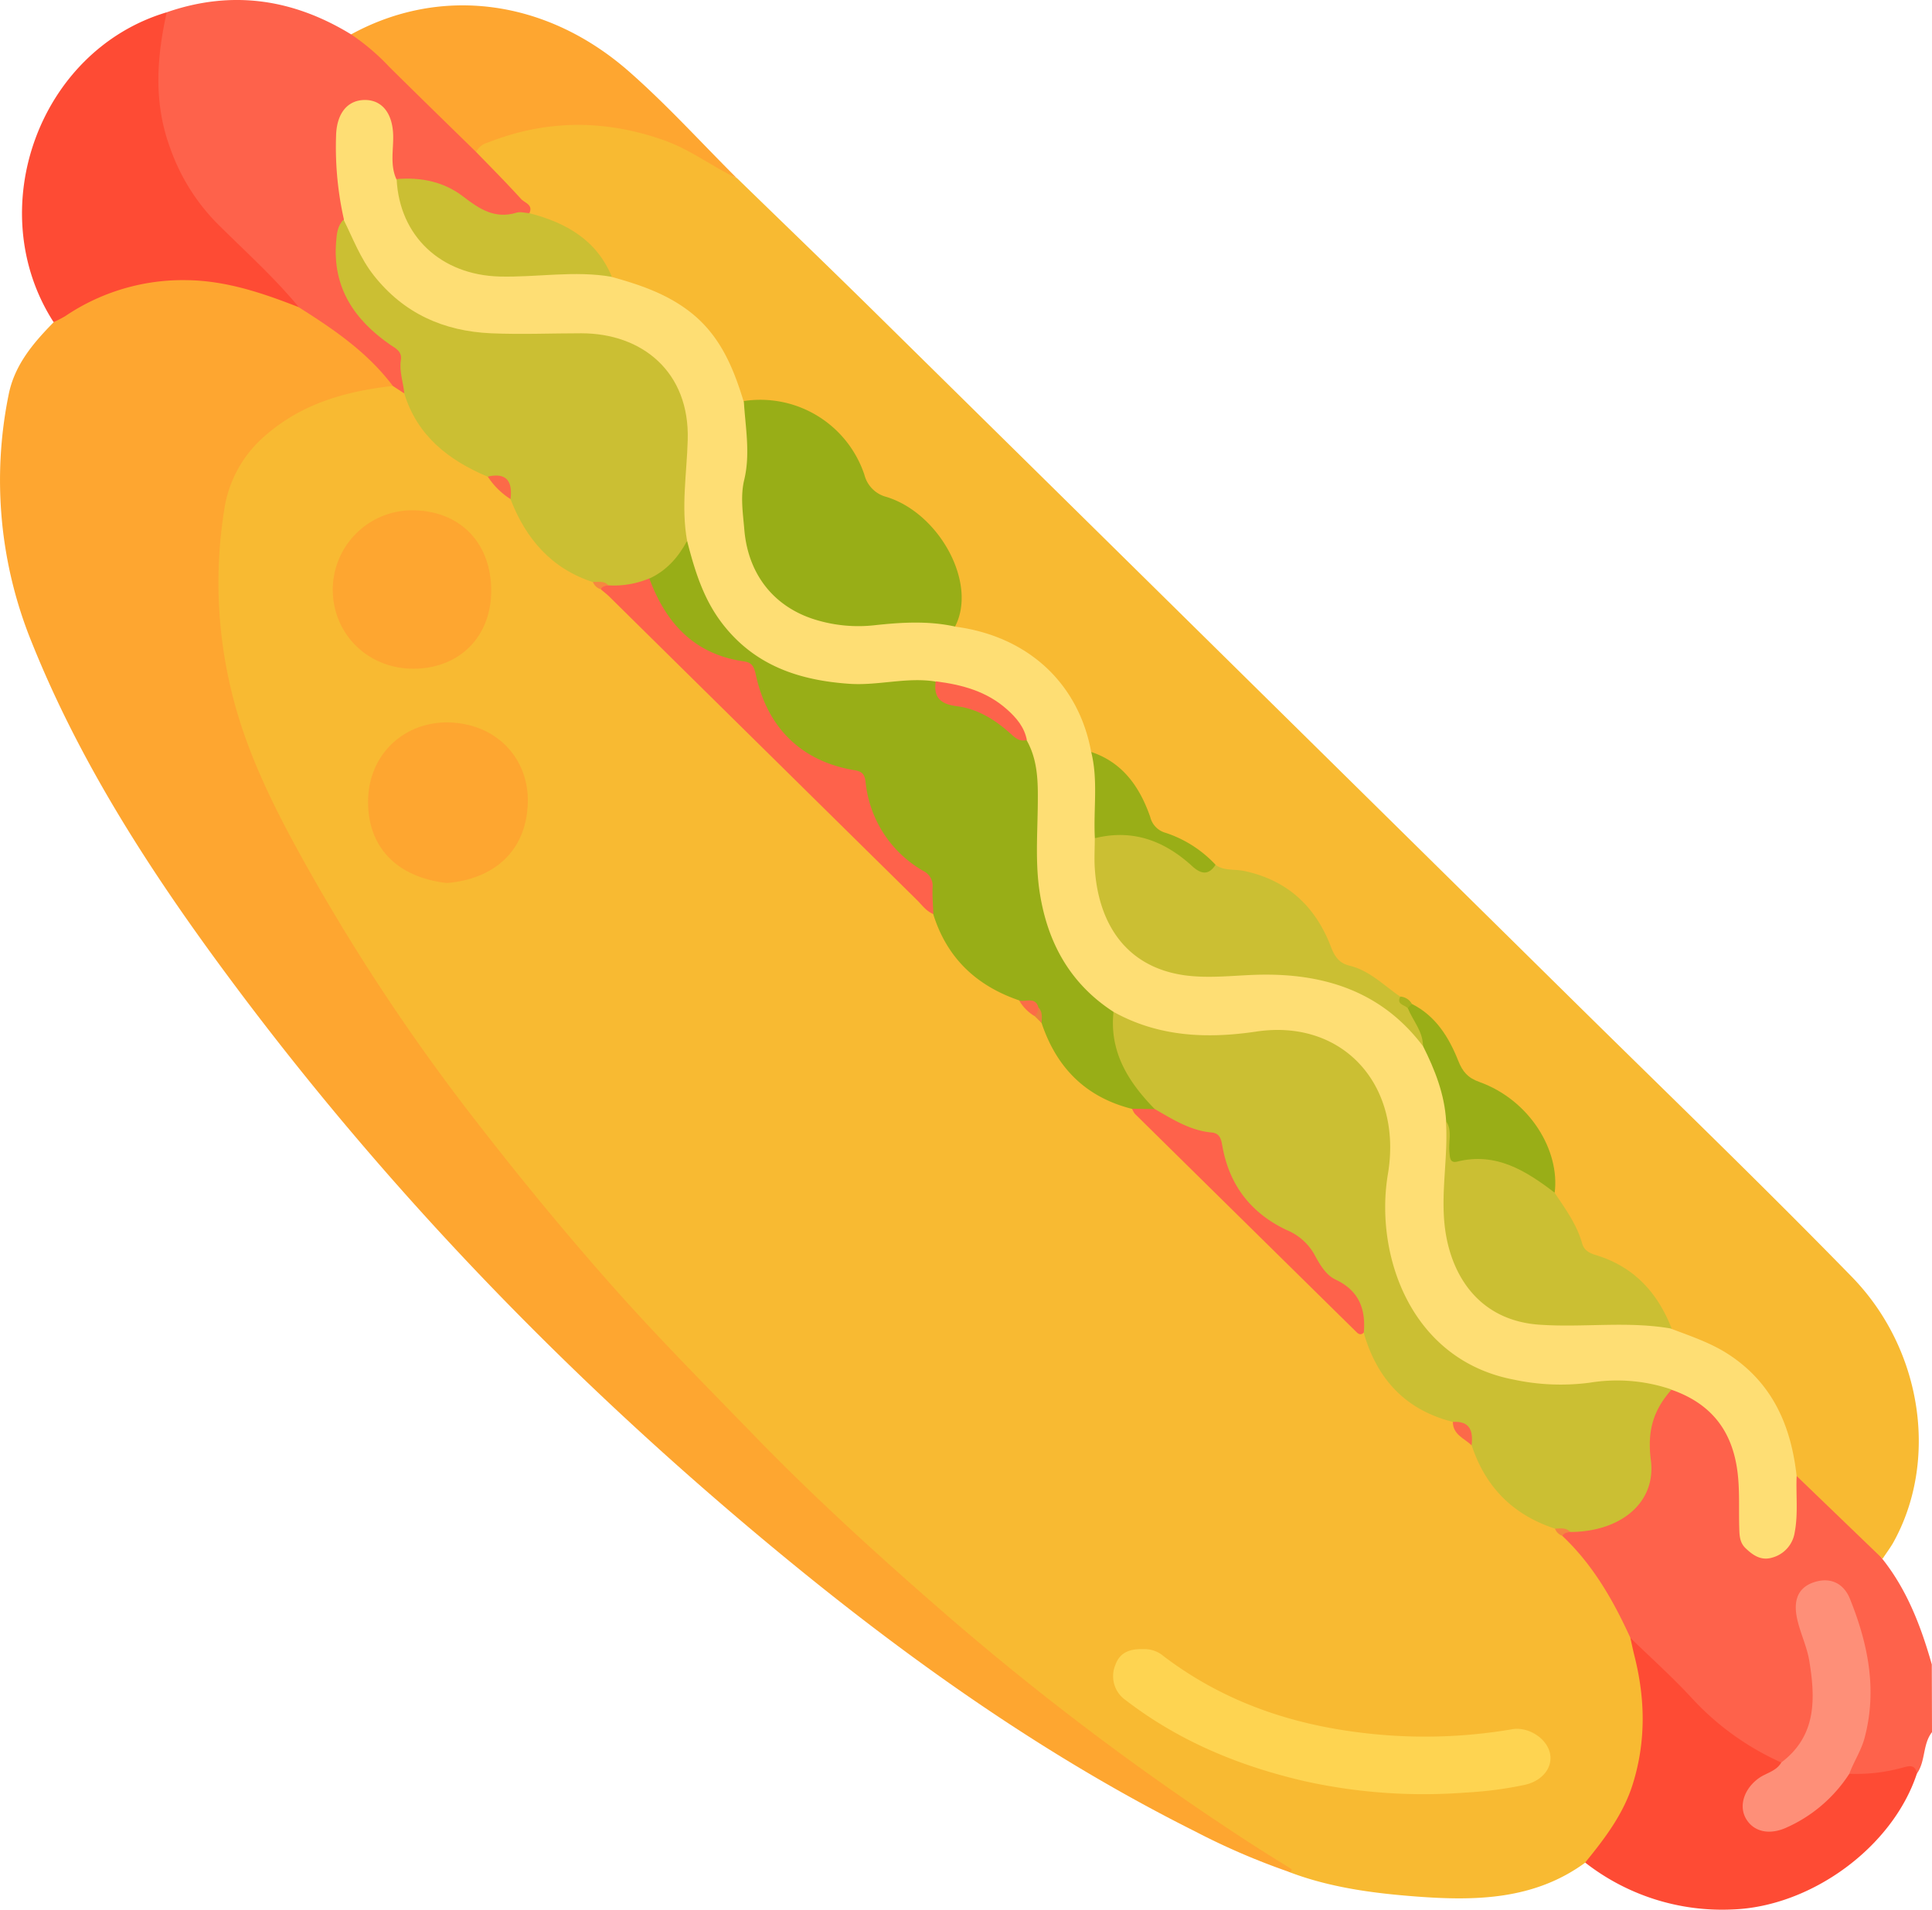 <svg xmlns="http://www.w3.org/2000/svg" viewBox="0 0 500 494.3"><defs><style>.cls-1{fill:#fe624b;}.cls-2{fill:#f8ba32;}.cls-3{fill:#fea630;}.cls-4{fill:#fe4b34;}.cls-5{fill:#fede74;}.cls-6{fill:#cbbf33;}.cls-7{fill:#fe8f78;}.cls-8{fill:#f48741;}.cls-9{fill:#98ae17;}.cls-10{fill:#fed451;}.cls-11{fill:#fc6a48;}.cls-12{fill:#fc6949;}.cls-13{fill:#fb6c47;}.cls-14{fill:#eb803d;}.cls-15{fill:#f68840;}.cls-16{fill:#99ae17;}.cls-17{fill:#abb21e;}.cls-18{fill:#fd634b;}</style></defs><g id="Layer_2" data-name="Layer 2"><g id="ic-western"><path class="cls-1" d="M500,448.36c-2.46,3.15-1.62,7.51-3.91,10.73-3.24-.37-6.34.51-9.5,1-2.67.4-5.4.87-7.95-.63-1-1.47-.2-2.82.39-4.11,6.13-13.56,4-26.88-1.22-40.06-1.51-3.83-4.43-5.21-7.67-4.22-3.09.95-4.39,3.76-3.55,8,.63,3.18,2,6.17,2.67,9.34,1.58,7.1,1.87,14.14-1.12,21-1.32,3-3,5.79-6.22,7.15-7.84-.93-13.72-5.56-19.19-10.63-7.38-6.85-14.13-14.35-21.54-21.17-3-4.55-4.72-9.8-7.78-14.34a58.65,58.65,0,0,0-7-8.57c-1.24-1.24-2.41-2.61-2.42-4.55a2.66,2.66,0,0,1,2.27-1.69,43,43,0,0,0,7.64-1.17c8.16-2.33,14.3-10.87,12-19-2.23-7.92,1.63-12.09,6.86-16.25,10,2,15.15,8.72,17.43,18.09a50.72,50.72,0,0,1,1.3,14,25.88,25.88,0,0,0,.19,5.35,5.47,5.47,0,0,0,4.69,4.92c2.57.43,4.32-1,5.6-3.09,1.55-2.45,1.48-5.25,1.54-8,.06-2.58-.34-5.21.55-7.73a1.63,1.63,0,0,1,2.82-.35c7,6.82,14.71,13,20.28,21.14,6.43,8.09,10,17.51,12.79,27.31Z"/><path class="cls-2" d="M404.36,397.59c7.88,7.44,13.15,16.63,17.58,26.37,6.85,14.75,5.79,29.44-.58,44-2.46,5.61-5.59,10.89-11.12,14.19-13.21,9.67-28.42,9.91-43.71,8.76-11.08-.84-22.15-2.29-32.69-6.26-29-16.86-55.59-37.11-81.35-58.44q-22.89-19-44.19-39.75c-9.89-9.64-19.57-19.48-29.18-29.39a727.42,727.42,0,0,1-71.59-86.13,565.3,565.3,0,0,1-34.56-56c-12.85-23.56-19.2-48.52-17.33-75.42,1.55-22.22,14.06-34.9,38.54-39.72,2.34-.46,4.78-1.09,7.25-.65a9.23,9.23,0,0,1,3.72,2.18c4,10.11,11.62,16.69,21.26,21.2,2.15,2,4.14,4.19,6.42,6.06a6.76,6.76,0,0,1,1.5,2.47c3.5,9.24,10.52,14.85,19.24,18.72.9.69,1.75,1.43,2.71,2,5.78,4.75,10.82,10.27,16,15.59C195.14,190.69,219,213,242.12,235.9c2.2,4.24,3.85,8.75,7.21,12.39A38.55,38.55,0,0,0,264.09,258c1.36,1.46,2.63,3,4.12,4.37a28.49,28.49,0,0,1,2.31,2.48c4.21,10.94,11.92,18.13,23.09,21.65,15.86,16,31.22,32.43,48.05,47.41,4,3.54,7.11,8,11.75,10.81,1.26,1,1.4,2.51,1.95,3.84,3.57,8.49,9.28,14.74,18.31,17.53a4.23,4.23,0,0,1,2.47,1.42c.66,3.16,4.08,4,5.53,6.49a35.3,35.3,0,0,0,20.77,20.84A6.19,6.19,0,0,1,404.36,397.59Z"/><path class="cls-2" d="M487.21,403.48,464.91,382c-1.71-1.56-1.77-3.77-2.17-5.8-2.86-14.54-11.58-24-25.24-29.18-1.82-.69-3.76-1.1-5.26-2.46-2.24-3-3.66-6.49-6-9.42-2.92-3.63-6.44-6.63-10.83-8a11.92,11.92,0,0,1-8.51-8.41c-1.14-3.57-4-6.28-5.38-9.78-.17-8.48-2.89-15.83-9.22-21.74a24.19,24.19,0,0,0-8.17-5.15,13.66,13.66,0,0,1-8.64-8.49,27.37,27.37,0,0,0-10.21-12.71,21,21,0,0,0-3.55-2.27c-4.85-2.86-9.11-6.75-14.72-8.3-1.86-.51-2.66-2.26-3.29-4-4.49-12.1-13.18-18.81-25.95-20.34a7.71,7.71,0,0,1-3.6-1.34c-4.16-3.32-8.4-6.51-13.55-8.22a4.83,4.83,0,0,1-3.48-3.11c-2.31-8.46-8-14.09-15.21-18.57-1.53-2.37-1.75-5.22-2.83-7.76-4.92-11.59-13.73-18.66-25.59-22.25-2.16-.65-4.51-.77-6.42-2.16-.9-3.82,1-7.5.09-11.49-2.37-9.86-7.76-17.06-17.16-20.8-3.92-1.56-6.31-3.67-7.83-7.73-4.41-11.73-15.15-18.38-27.77-17.83a6.21,6.21,0,0,1-1.92-.18c-2-.78-2.2-2.69-2.68-4.37-4-14.19-13.87-22.2-27.63-26-1.55-.43-3.26-.47-4.39-1.87C153.55,64.5,147.41,59.11,138.67,57a3.28,3.28,0,0,1-2-1.25c-2.83-4.65-7.39-7.68-10.88-11.71-1.44-1.66-3.66-3-2.86-5.74,3.5-4.21,8.72-4.92,13.49-5.84,17.71-3.44,34.38-.8,49.39,9.83,1.71,1.21,2.93,3,4.95,3.85,11.65,11.33,23.36,22.61,34.94,34Q316.44,169.54,407.13,259c24.09,23.76,48.46,47.24,72.08,71.46,18.53,19,22.48,48,10.67,69C489.08,400.82,488.1,402.12,487.21,403.48Z"/><path class="cls-3" d="M101.66,99.9C89.4,101.29,78,104.46,68.36,113A31.26,31.26,0,0,0,58,132.16a119.11,119.11,0,0,0,4.42,55.61C67.17,202.26,74.5,215.72,82.07,229a528.07,528.07,0,0,0,41.14,61.23c11.79,15.21,24,30.06,36.83,44.43,11.37,12.72,23.36,24.78,35.22,37C210.15,387,225.88,401.38,242,415.45a711,711,0,0,0,83.26,62.74c3,1.92,6,3.75,9,5.64.06,0,0,.32-.06.45s-.23.23-.35.34a180.41,180.41,0,0,1-24.51-10.54c-39.72-19.88-75.62-45.51-109.68-73.8-52.74-43.79-100.1-92.77-140.9-147.91C38.92,225.58,20.8,197.59,8.32,166.53a111.27,111.27,0,0,1-6.07-64.44c1.54-7.66,6.37-13.31,11.63-18.67,6-6.93,14.33-9.26,22.72-11.08,14.07-3,27.4,0,40.25,5.86,8.2,4.61,16,9.76,22.26,16.92C100.31,96.49,102.37,97.48,101.66,99.9Z"/><path class="cls-1" d="M101.66,99.9c-6.52-8.7-15.32-14.68-24.35-20.38C66.4,70.05,55.37,60.67,47.42,48.4c-7.36-11.35-8.46-24-7.19-37.09.28-2.86.83-5.82,2.92-8.13C60-2.66,75.84-.29,90.87,8.9c2.38-.29,4,1.23,5.47,2.63,8.64,8.27,17,16.81,25.43,25.31a7.7,7.7,0,0,1,1.45,2.51c3.9,4,7.86,8,11.65,12.17.91,1,3.19,1.45,2.12,3.67-5.51,2-10.86,2.75-15.72-1.69C116,48.64,109.1,48,102.44,46.89c-2-1.19-1.93-3.23-2-5.16-.12-2.43.07-4.87-.12-7.3-.33-4.38-2.62-6.9-6.06-6.79-3.28.1-5.53,2.48-5.68,6.65-.19,5.5-.51,11,.74,16.49a14.47,14.47,0,0,1,.57,5.78C86,68.46,89.4,78.53,100.2,87c4.89,3.85,6.27,8.44,4.44,14.84Z"/><path class="cls-4" d="M43.15,3.18c-2.6,11.66-3.41,23.31.77,34.8A52.63,52.63,0,0,0,56,57.64c7.2,7.2,14.85,14,21.34,21.88-9.33-3.65-18.76-6.87-28.95-7a54.33,54.33,0,0,0-31.52,9.32,29.56,29.56,0,0,1-3,1.54C-4.8,54.38,10,13.06,43.15,3.18Z"/><path class="cls-4" d="M410.24,482.12c5.11-6.27,10-12.67,12.4-20.57,3.36-10.94,3.14-21.9.36-32.9-.39-1.55-.71-3.13-1.06-4.69,5.24,5.09,10.71,10,15.65,15.32A70.52,70.52,0,0,0,461,456.22c.36,2.14-1.42,2.69-2.7,3.56-1.47,1-3.14,1.76-4.29,3.16-1.81,2.21-2.26,4.78-.78,7.23a5.37,5.37,0,0,0,6.78,2.38,32.12,32.12,0,0,0,14.27-9.77c1.23-1.46,2.11-3.34,4.32-3.64a44.7,44.7,0,0,0,13.81-1.6c1.63-.44,3.26-.9,3.68,1.55-6.29,19.09-27.41,34.46-47.74,35.17A57.52,57.52,0,0,1,410.24,482.12Z"/><path class="cls-3" d="M123.22,39.35c-7.49-7.33-15-14.63-22.44-22A57.85,57.85,0,0,0,90.87,8.9C114-3.77,141.45-.35,163,18.7c9.73,8.58,18.5,18.25,27.71,27.43-6.39-3-12-7.38-18.75-9.78-15.42-5.48-30.65-5.43-45.86.61A4.54,4.54,0,0,0,123.22,39.35Z"/><path class="cls-5" d="M89,56.78A85.08,85.08,0,0,1,87,34.55c.31-5.35,3-8.59,7.3-8.67,4.51-.08,7.26,3.38,7.45,9,.12,3.84-.86,7.78.84,11.51,1.19,1,1.41,2.49,1.79,3.9,3.41,12.53,11.32,19.08,24.32,19.86a68.06,68.06,0,0,0,14.54-.47,24.84,24.84,0,0,1,15.08,2c7.47,2.07,14.69,4.51,20.88,9.55,7.27,5.94,10.6,14,13.22,22.57a27.32,27.32,0,0,1,1.93,16.57,49.29,49.29,0,0,0,0,18.4c3.31,15.78,13.36,22.71,30.69,21.7,5.84-.34,11.66-.4,17.49-.37,1.79,0,3.62.2,4.61,2.1,18.79,2.43,32,14.59,35.26,32.46,2,1.76,2.32,4.12,2.33,6.59,0,5,.11,10-.05,15,0,2.76-.15,5.52,0,8.28.75,16.71,10.37,26.43,27.06,27.28a89,89,0,0,0,11.18-.49c13.67-1,26.56,1.35,37.76,9.93a46.28,46.28,0,0,1,8.29,8.89,40.79,40.79,0,0,1,6.47,20.45c.7,9.19-1.3,18.37,0,27.59,2.21,15.4,12.35,24.19,28,23.66,6.48-.23,12.95-.2,19.43-.19,3.42,0,6.8.36,9.77,2.34,5.26,2,10.6,3.76,15.33,7,11,7.47,15.59,18.37,17,31.08-.21,4.85.42,9.74-.5,14.56a8,8,0,0,1-5.81,6.55c-2.87.87-5-.58-6.94-2.46-1.57-1.52-1.55-3.46-1.61-5.42-.14-4.85.17-9.66-.48-14.55-1.41-10.65-7-17.5-17-21-.65.1.16.27-.45.16-13-2.41-26.2,1.55-39.25-1.09-14.82-3-25.53-10.95-31.19-25.14-3.92-9.82-5.68-20-4-30.58a46.23,46.23,0,0,0,.24-11.69c-1.07-10.36-6.33-17.59-16.48-20.78a49.61,49.61,0,0,0-17.82-1.76c-7.63.43-15.27.94-22.83-.72a38.93,38.93,0,0,1-13.09-5.17c-14.16-8.78-19.63-22.27-20.35-38.16-.31-6.79,0-13.6-.09-20.41A38.55,38.55,0,0,0,265,192.48c-2.82-7.77-8.89-11.62-16.47-13.61a71.67,71.67,0,0,0-7.15-1.4c-6.85-.79-13.57,1.22-20.41.9a56.08,56.08,0,0,1-19-4c-15.48-6.36-22.27-19-25.35-34.48-2-8.89,0-17.79-.09-26.68C176.35,97.72,167,88,151.36,87.62c-8.12-.21-16.26.26-24.37-.12-16.23-.75-28.37-8.28-36-22.79A15.58,15.58,0,0,1,89,56.78Z"/><path class="cls-6" d="M288.18,261.92c11.63,6.46,24.12,7,36.87,5.11,22.55-3.41,38,13.91,34.14,36.86-3.5,20.9,5.86,48.1,32.52,53.21a57.93,57.93,0,0,0,19.76.8,43.64,43.64,0,0,1,21.14,1.78c-4.67,5.25-6.36,10.59-5.37,18.27,1.44,11.19-8.07,18.59-20.89,18.6-1.16-.94-2.81.3-3.92-.87-10.84-3.53-18-10.75-21.56-21.56-.77-2.69-2.8-4.39-4.85-6.06-12.33-3.1-19.7-11.16-23.11-23.17-.31-.12-.76-.31-.75-.54.24-6.78-4.33-10.29-9.12-13.77-1.7-1.24-2.74-3.21-3.82-5a15.24,15.24,0,0,0-6.83-6,30.1,30.1,0,0,1-16.9-20.83c-.66-2.76-2-4.19-4.7-4.79a33.28,33.28,0,0,1-12.63-6.12c-4.79-4.32-8.52-9.36-10.3-15.62C286.89,268.77,285.88,265.27,288.18,261.92Z"/><path class="cls-7" d="M478.6,459.14a37.55,37.55,0,0,1-16.43,14c-4.34,1.9-8.3,1-10.27-2.31s-.58-7.72,3.19-10.49c1.94-1.43,4.6-1.81,5.91-4.13,9.16-6.9,8.84-16.51,7.24-26.31-.62-3.79-2.43-7.37-3.2-11.15s-.23-7.57,4.26-9.14c4.15-1.44,7.78,0,9.5,4.33,4.63,11.56,7.07,23.37,3.77,35.85C481.68,453.16,479.75,456,478.6,459.14Z"/><path class="cls-8" d="M402.43,395.68c1.36,0,2.82-.38,3.92.87-.79.12-1.58.22-2,1A3.13,3.13,0,0,1,402.43,395.68Z"/><path class="cls-9" d="M288.18,261.92c-1.12,10.4,3.86,18.2,10.71,25.21-2,1.94-3.95,1.52-5.88-.09-12-3-19.58-10.65-23.44-22.23-.76-1-.8-2.4-1.73-3.32-1-1.48-2.83-1.51-4.07-2.54-11.1-3.79-18.74-11-22.26-22.37-.26-.21-.61-.45-.6-.73.08-6.73-4.26-10.49-8.95-14.41-5-4.16-7.61-10-8.8-16.42-.51-2.71-1.77-4-4.57-4.77-12.13-3.32-20.63-10.69-23.83-23.19-.81-3.17-2.46-4.25-5.47-5.13-11.16-3.24-19-10.11-21.77-21.83A90.5,90.5,0,0,1,177.82,140c1.94,7.54,4.14,14.88,9,21.26,8.39,11,19.94,14.84,33,15.74,7.45.52,14.82-1.79,22.29-.59,1.45,3.34,4,5,7.58,5.69,6.37,1.29,11.09,5.6,16,9.5,2.64,4.66,2.94,9.78,2.9,15,0,7.75-.69,15.54.32,23.25C270.72,243.21,276.5,254.36,288.18,261.92Z"/><path class="cls-6" d="M177.82,140c-2.28,4.25-5.32,7.71-9.78,9.76-2.74,3.45-6.47,3.22-10.27,2.77-1.35-.76-3-1-4.26-1.83-10.79-3.5-17.39-11.19-21.38-21.47-1.16-2.75-2.79-5-5.89-5.82-10.1-4.27-18.22-10.52-21.6-21.53-.25-2.89-1.36-5.68-.9-8.65.35-2.22-1.23-3-2.76-4-9.23-6.41-14.92-14.73-14-26.54.17-2.14.32-4.21,1.94-5.84,2.44,4.89,4.31,10,7.8,14.42,7.81,9.91,18.11,14.44,30.33,15,7.78.34,15.6,0,23.4,0,15.74,0,28.09,10,27.53,27.67C177.74,122.54,176.24,131.25,177.82,140Z"/><path class="cls-10" d="M295.9,426.87a7.6,7.6,0,0,1,5.24,1.83c15,11.39,32,17.41,50.55,19.73a134.16,134.16,0,0,0,39.66-.82c4.14-.71,8.93,2.29,9.78,6.22.78,3.64-1.9,7.15-6.54,8.18a99,99,0,0,1-15.36,2,142.56,142.56,0,0,1-41.35-2.9c-17-3.9-32.73-10.37-46.6-21.06a7.54,7.54,0,0,1-2.6-9.14C289.84,427.63,292.55,426.77,295.9,426.87Z"/><path class="cls-3" d="M127.12,152.93c0,11.92-8.28,20.18-20.19,20.16-11.75,0-20.83-9-20.81-20.54a20.57,20.57,0,0,1,20.44-20.46C118.93,132.08,127.14,140.39,127.12,152.93Z"/><path class="cls-3" d="M115.67,228.57C102.35,227.07,95,218.9,95.26,207s9.49-20.27,20.91-20c12.53.32,20.8,9.54,20.42,20.9C136.19,220.33,127.85,227.54,115.67,228.57Z"/><path class="cls-1" d="M157.45,151.52a23.73,23.73,0,0,0,10.59-1.8c4.28,11.6,11.67,19.67,24.5,21.48,2,.28,2.56,1.29,3,3.15,2.93,14,11.86,22.73,25.53,25,2,.33,2.68,1,2.93,2.95a30,30,0,0,0,15,23.17,4.28,4.28,0,0,1,2.35,4.33c-.09,2.25.12,4.53.2,6.79-1.9-.74-3-2.42-4.39-3.77q-39.74-39.17-79.43-78.35c-.69-.68-1.47-1.27-2.21-1.9C155.34,150.71,156.4,151.12,157.45,151.52Z"/><path class="cls-1" d="M293,287l5.88.09c4.62,2.66,9.15,5.55,14.66,6.05,2.39.21,2.54,2.11,2.87,3.86C318.28,307,323.9,314.1,333,318.4a14.59,14.59,0,0,1,7.1,6.21c1.39,2.55,2.95,5.4,5.56,6.62,6,2.82,7.81,7.54,7.3,13.66-.76.84-1.41.43-2-.18q-28.62-28.18-57.23-56.38A4.71,4.71,0,0,1,293,287Z"/><path class="cls-11" d="M126.24,123.37c5-1.14,6.41,1.37,5.89,5.82A19.35,19.35,0,0,1,126.24,123.37Z"/><path class="cls-12" d="M376,368.06c4.5-.29,5.27,2.41,4.85,6.06C379,372.32,376,371.38,376,368.06Z"/><path class="cls-13" d="M263.77,259c1.74.42,4.21-1.12,5,1.85.38,1.09.75,2.18-1.1,2.13A11.52,11.52,0,0,1,263.77,259Z"/><path class="cls-14" d="M267.67,262.93c.87-.45.95-1.31,1.1-2.13,1.13,1.17.82,2.62.8,4Z"/><path class="cls-15" d="M157.45,151.52c-.78.13-1.57.21-2,1a3.11,3.11,0,0,1-2-1.9C154.88,150.69,156.34,150.28,157.45,151.52Z"/><path class="cls-9" d="M247.16,162.18c-6.92-1.52-13.92-1.09-20.81-.34a37.89,37.89,0,0,1-14.85-1.29c-11.07-3.2-17.89-11.77-18.87-23.45-.36-4.31-1.07-8.68,0-13,1.59-6.77.27-13.53-.13-20.29a28.39,28.39,0,0,1,31.22,19.13,7.92,7.92,0,0,0,5.74,5.7C243.2,132.91,253,151.07,247.16,162.18Z"/><path class="cls-6" d="M368.21,270.72c-10.74-14.21-25.75-18.84-42.69-18.41-6.28.17-12.44,1-18.81.16-15.64-2.14-22.5-13.85-23.38-27.72-.17-2.58,0-5.19,0-7.78,2.84-2.58,6.27-2.41,9.66-1.88a29.65,29.65,0,0,1,14.47,6.5c2.16,1.79,4.32,2.75,7.08,2.25,2.23,1.65,5,1.08,7.46,1.61,11.3,2.41,18.54,9.3,22.5,19.78,1,2.58,2.22,4.12,4.78,4.74,5.2,1.27,8.85,5.11,13.09,8,.68,1.35,2.07,2.06,3,3.2C366.88,264.17,370.14,266.69,368.21,270.72Z"/><path class="cls-6" d="M432.63,343.92c-11.23-2-22.57-.27-33.84-1C383,342,375.66,330.44,374,318.23c-1.27-9.39.85-18.68.2-28,2.58.74,2.11,3,2.06,4.73-.09,3.17,1,4.22,4.28,3.91,6.71-.63,12.54,2.07,18.09,5.54a11,11,0,0,1,3.7,4.34c2.78,4.15,5.75,8.19,7.12,13.1.49,1.76,1.81,2.48,3.46,3C422.77,327.79,429,334.56,432.63,343.92Z"/><path class="cls-6" d="M158.35,71.66c-9.67-1.69-19.35.16-29-.08-15.27-.39-26-10.49-26.7-25.23,6.3-.53,12.26.69,17.26,4.55,4.17,3.22,8.19,5.86,13.76,4.15,1-.31,2.23.07,3.35.14C146.46,57.64,154.39,62.07,158.35,71.66Z"/><path class="cls-16" d="M402.35,308.73c-7.45-5.68-15.14-10.56-25.24-8.05-1.92.48-1.88-1.13-2-2.45-.31-2.67.82-5.5-.85-8-.4-7-2.91-13.33-6-19.49,0-3.79-2.6-6.51-3.91-9.76-.2-.93.1-1.36,1.1-1.09,6.15,3.12,9.53,8.62,11.94,14.68,1.11,2.81,2.48,4.43,5.41,5.47C396,284.76,403.74,297.89,402.35,308.73Z"/><path class="cls-16" d="M314.58,223.84c-1.81,2.86-3.83,2.37-6,.4-7.2-6.6-15.42-9.71-25.23-7.27-.41-7.44.89-14.95-.95-22.33,8.24,2.75,12.61,9.17,15.28,16.83a5.61,5.61,0,0,0,4,4.11A30.82,30.82,0,0,1,314.58,223.84Z"/><path class="cls-17" d="M365.4,259.87c-.37.36-.74.72-1.1,1.09-.8-.91-3-.94-1.89-3A3.73,3.73,0,0,1,365.4,259.87Z"/><path class="cls-18" d="M265.75,191.56c-2.07.57-3.27-.83-4.6-2-3.93-3.48-8.38-6.13-13.62-6.78-4.08-.51-6-2.21-5.36-6.41,6.78.85,13.21,2.57,18.48,7.29C263.09,185.84,265.11,188.24,265.75,191.56Z"/></g></g></svg>